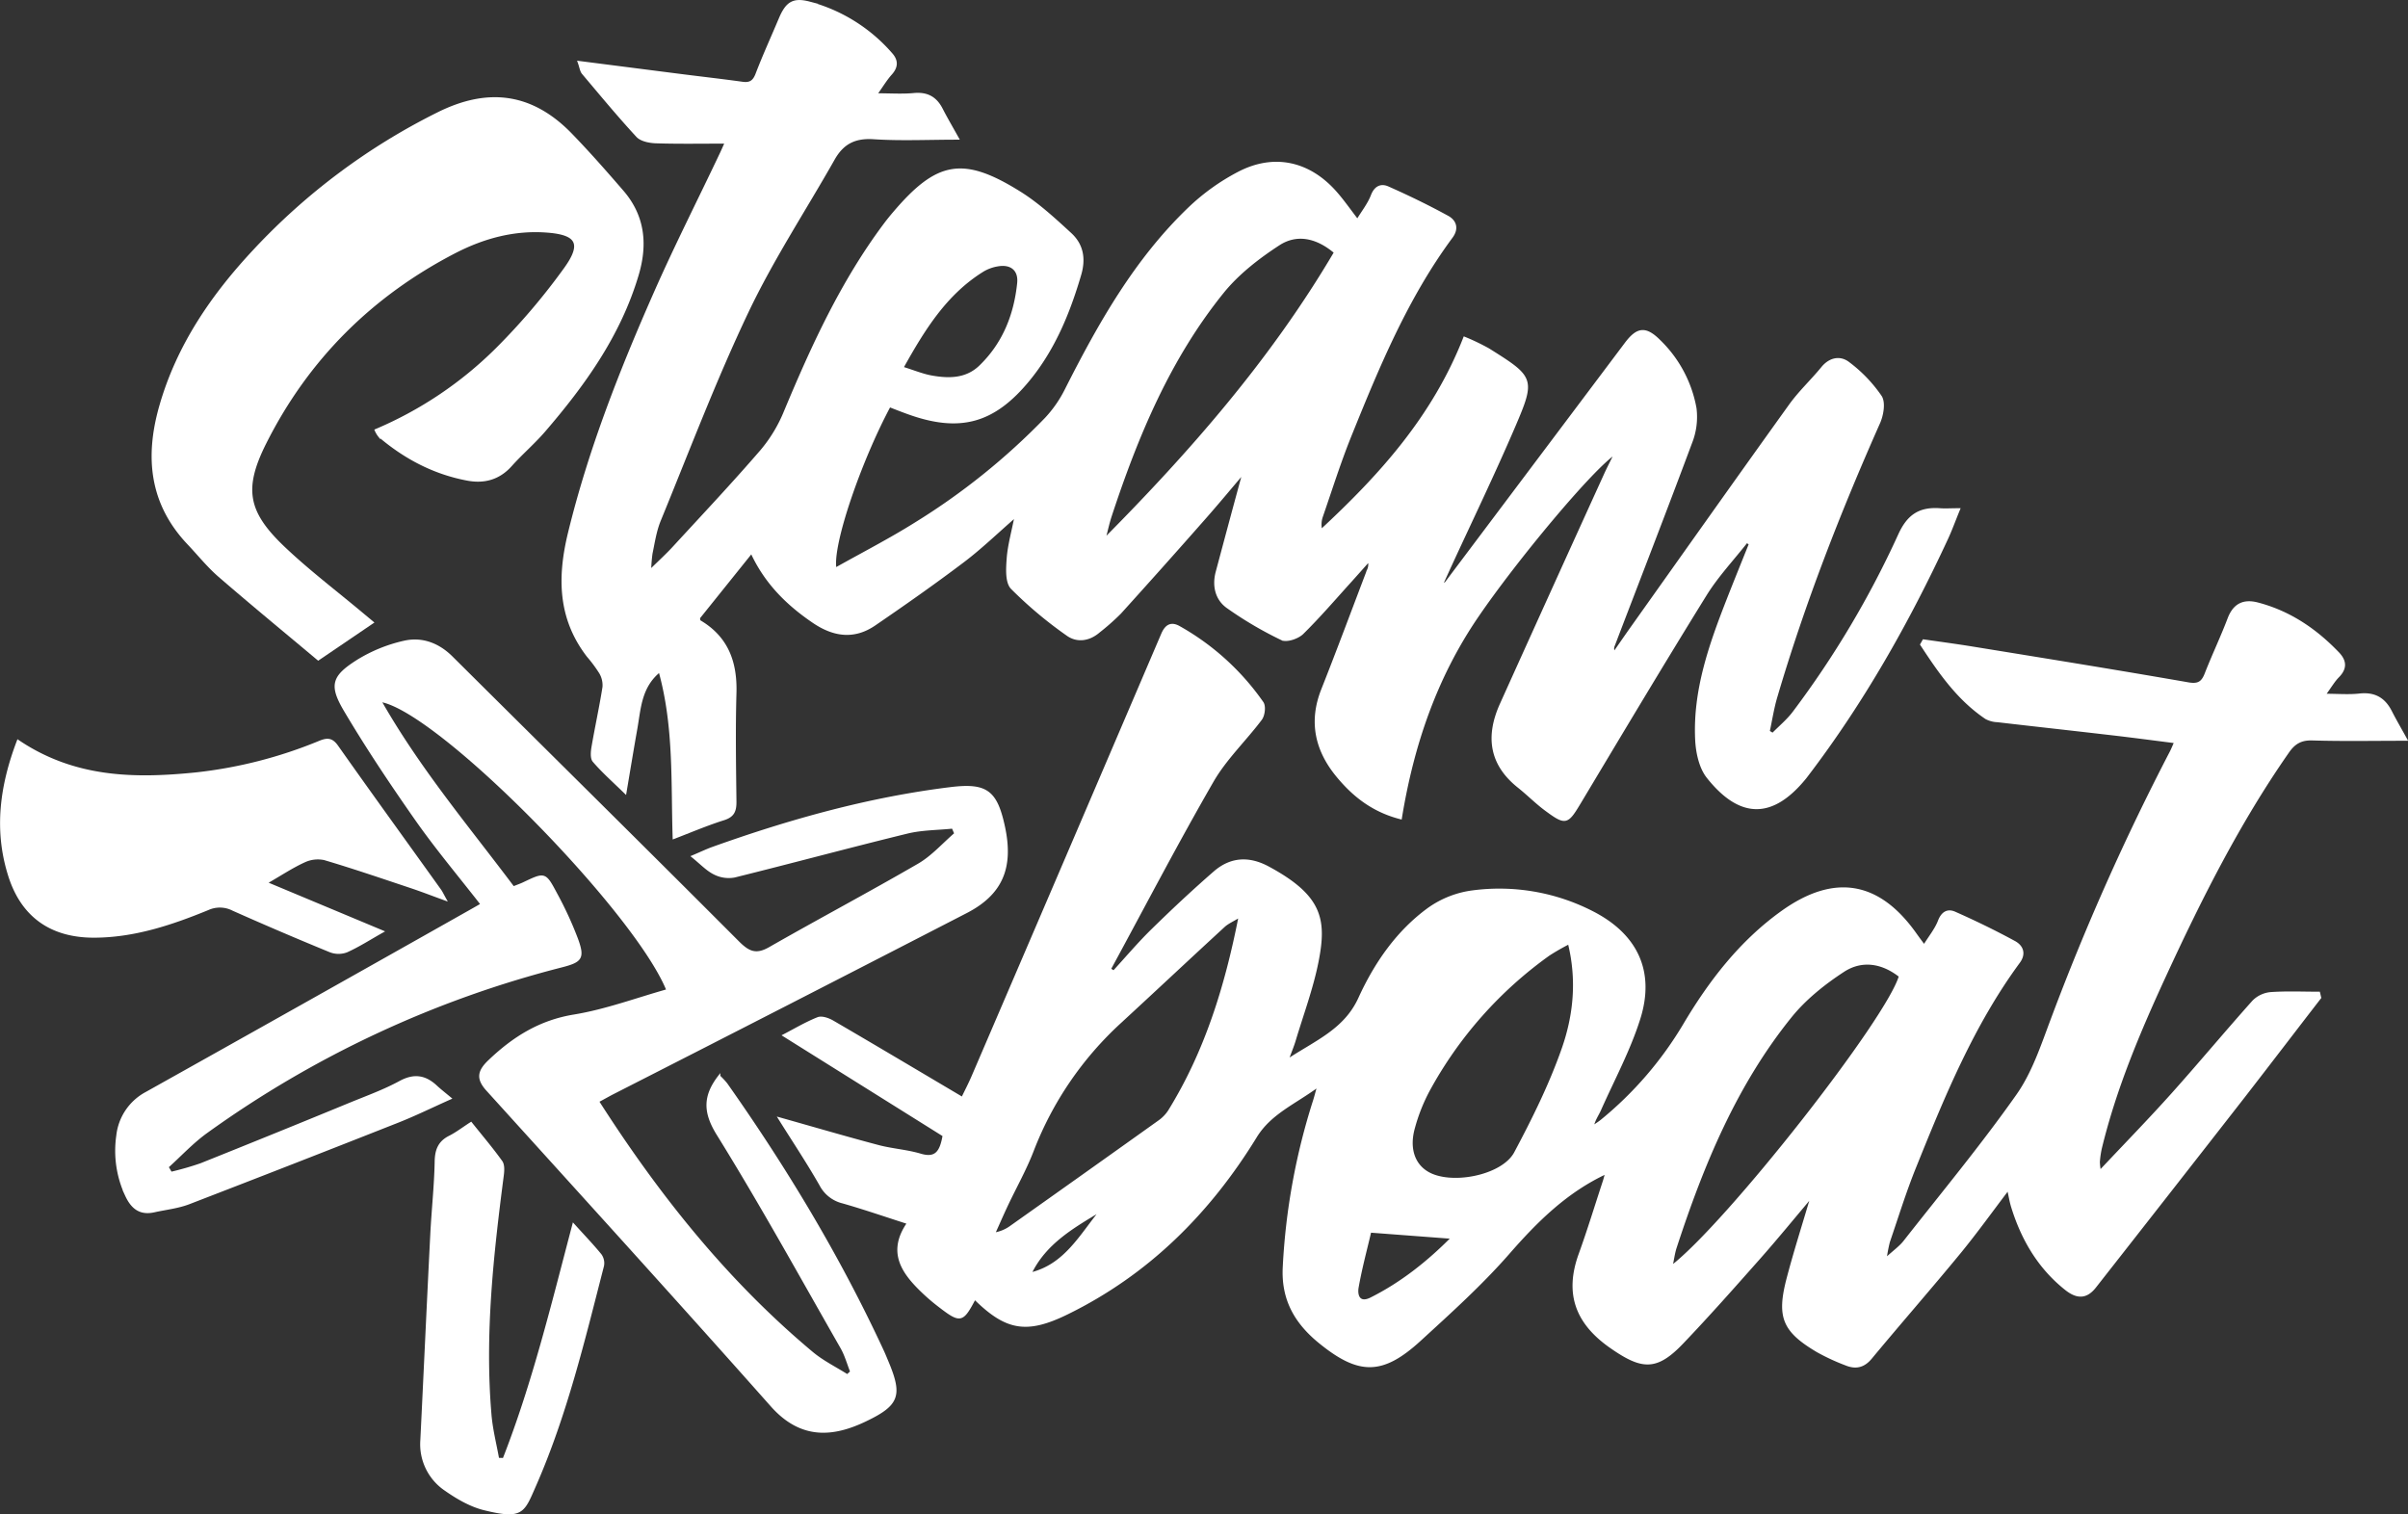 <svg id="b43ecbbd-04d8-432a-b781-a2c14dd70247" data-name="Capa 1" xmlns="http://www.w3.org/2000/svg" viewBox="0 0 806.81 507.45"><rect x="0" y="0" width="806.81" height="507.45" fill="#333333" stroke="none"/><defs><style>.fa4f5324-3ab8-470c-a287-5db570de19be{fill:#fff;stroke:#fff;stroke-miterlimit:10;stroke-width:0.75px;}</style></defs><path class="fa4f5324-3ab8-470c-a287-5db570de19be" d="M344.26,465.63c-4.26,8-4.71,8.11-12.51,2.05a63.91,63.91,0,0,1-5.27-4.59c-6.53-6.33-11.2-13.15-4.54-22.73-7.75-2.49-14.76-4.91-21.87-6.94a11.44,11.44,0,0,1-7.47-5.83c-4.24-7.44-9-14.58-13.82-22.28,11.48,3.23,22.27,6.4,33.14,9.28,4.65,1.23,9.56,1.52,14.15,2.89,5.21,1.56,6.86-1,7.8-6.45l-53.59-33.54c3.66-1.89,7.41-4.14,11.42-5.74,1.33-.53,3.56.27,5,1.11,14.36,8.37,28.64,16.88,43.42,25.63,1-2.12,2.36-4.7,3.5-7.37q31.8-74,63.47-148.06c1.33-3.12,3.13-3.83,5.69-2.37A84.3,84.3,0,0,1,440.65,266c.83,1.2.47,4.2-.5,5.51-5.26,7-11.85,13.24-16.2,20.77-11.95,20.72-23,41.94-34.43,63l1.3.86c4.28-4.66,8.38-9.52,12.9-13.95,6.77-6.63,13.7-13.12,20.84-19.34,5.42-4.73,11.49-5.14,18-1.65,17.77,9.59,19.34,17.34,16.52,31.58-1.77,8.92-5,17.56-7.62,26.3-.55,1.86-1.31,3.65-2.44,6.74,9.73-6.39,19.3-10.16,24.15-20.79,5.32-11.66,12.74-22.45,23.35-30.1A32.6,32.6,0,0,1,511,329.28a68.26,68.26,0,0,1,40.19,6.93c14.75,7.53,20.69,19.8,15.72,35.62-3.31,10.53-8.65,20.42-13.16,30.56-.8,1.79-2,3.38-2.51,5.78,1.07-.75,2.2-1.43,3.2-2.26a121.93,121.93,0,0,0,27.53-32c8.59-14.49,18.88-27.87,32.86-37.86q26.11-18.66,44.6,7.42c.86,1.21,1.74,2.39,2.93,4,1.84-3,3.9-5.47,5-8.32s2.92-3.81,5.29-2.75c6.77,3,13.48,6.26,20,9.81,2.45,1.34,3.63,3.8,1.45,6.75-15.44,21-25.21,44.88-34.85,68.8-3.29,8.15-5.89,16.58-8.74,24.91a50.79,50.79,0,0,0-1.1,5.8c2.92-2.69,5-4.12,6.43-6,12.74-16.23,25.94-32.15,37.8-49,5.32-7.57,8.32-16.91,11.65-25.71A807.25,807.25,0,0,1,745,282.58c.46-.87.81-1.79,1.52-3.37-7.86-1-15.36-2-22.87-2.85-12.23-1.43-24.46-2.76-36.69-4.19a8.83,8.83,0,0,1-3.83-1c-9.46-6.35-15.68-15.43-21.73-24.66l.76-1.35c5.46.79,10.93,1.51,16.38,2.4,24.12,3.92,48.25,7.8,72.33,12,3.41.59,4.74-.36,5.88-3.3,2.42-6.2,5.3-12.21,7.66-18.43,1.85-4.85,5.11-6.27,9.84-5,10.61,2.8,19.32,8.73,26.83,16.57,2.46,2.57,2.69,5.09,0,7.81-1.5,1.52-2.59,3.45-4.58,6.17,4.42,0,8.12.33,11.74-.07,5-.56,8.28,1.33,10.49,5.68,1.47,2.89,3.12,5.7,5.16,9.4-11.27,0-21.38.2-31.47-.11-3.85-.12-6.08,1.25-8.17,4.27C767.84,306.07,755,331.62,743,357.63c-8.64,18.73-16.66,37.72-21.52,57.88a32.72,32.72,0,0,0-.62,4.44,22.25,22.25,0,0,0,.38,3.13c8.55-9.1,16.53-17.27,24.14-25.76,9.22-10.29,18.06-20.93,27.27-31.23a9.39,9.39,0,0,1,5.84-2.74c5.36-.38,10.77-.13,16.15-.13l.39,1.63c-8.51,11-17,22.14-25.53,33.13q-24.87,31.9-49.85,63.73c-2.77,3.54-5.8,4-9.86.74-9-7.16-14.59-16.7-17.94-27.61-.53-1.74-.81-3.55-1.32-5.84-5.6,7.35-10.79,14.61-16.44,21.48-9.73,11.82-19.81,23.34-29.59,35.12-2.45,2.95-5.15,3.44-8.38,2.11a71.54,71.54,0,0,1-9.48-4.39c-11.41-6.77-13.37-11.4-10-24.32,2.36-9,5.18-17.79,8.09-27.67-6.19,7.32-11.74,14.13-17.56,20.71-8.5,9.6-17,19.22-25.85,28.48-8.67,9.07-13.44,8.68-23.72,1.56-11.6-8-15.48-17.89-10.62-31.27,2.89-8,5.35-16.09,8-24.15.34-1,.6-2.08.89-3.11-13.43,6.24-23.37,16.13-32.86,27-9.08,10.37-19.41,19.68-29.59,29-12.6,11.53-20.39,11.52-33.64.73-8-6.54-12.6-14.36-11.93-25.44a218.85,218.85,0,0,1,10.09-55.33c.4-1.22.7-2.47,1.47-5.16-8,5.91-16.09,9.11-21,17.1-15.64,25.5-36.19,46-63.32,59.25C361.57,477.3,354.77,476,344.26,465.63Zm88.79-128.07c-2.37,1.46-4.07,2.17-5.34,3.35-11.61,10.67-23.1,21.47-34.7,32.15a113.73,113.73,0,0,0-29.41,43.2c-2.39,6.17-5.68,12-8.52,18-1.51,3.2-2.92,6.45-4.38,9.68a13,13,0,0,0,5.79-2.42q24.83-17.58,49.58-35.25a12.76,12.76,0,0,0,3.38-3.53C421.62,383,428.42,361.24,433.05,337.56Zm110.31,9a77.24,77.24,0,0,0-6.74,3.86A135.37,135.37,0,0,0,496.3,396a59.63,59.63,0,0,0-4.93,12.47c-1.87,6.66-.11,12,4.21,14.77,7.62,5,25.48,1.67,29.77-6.41,6-11.26,11.71-22.79,15.92-34.78C545.15,371,546.46,359.15,543.36,346.55ZM577.68,455c18.64-14.28,72.33-82.69,76.59-97.36-6-4.73-12.83-5.77-19-1.73-6.44,4.21-12.76,9.26-17.57,15.2-18.48,22.86-29.52,49.62-38.57,77.28C578.47,450.33,578.23,452.41,577.68,455Zm-100.93-11.8c-1.34,5.78-3.08,12.17-4.23,18.66-.51,2.88.55,5.79,4.53,3.79,10.3-5.17,19.15-12.25,27.2-20.37ZM386.69,436c-9.26,5.57-18.81,10.92-23.79,21.32C374.63,454.54,379.8,444.34,386.69,436Z" transform="translate(-17.67 -30.54)"/><path class="fa4f5324-3ab8-470c-a287-5db570de19be" d="M501.84,226.21l60.55-80.57c3.9-5.19,6.68-5.5,11.33-.83a41.72,41.72,0,0,1,12,22.55,23.41,23.41,0,0,1-1.48,11.54c-8.46,22.72-17.25,45.32-25.92,68a2.41,2.41,0,0,0,.21,2.3c1.89-2.7,3.75-5.42,5.66-8.11,17.73-24.95,35.4-49.95,53.26-74.81,3.19-4.44,7.28-8.23,10.76-12.49,2.58-3.15,6-3.78,8.79-1.63a47.63,47.63,0,0,1,10.8,11.25c1.31,2,.59,6.22-.57,8.82-13.32,30-25.18,60.44-34.45,91.9-1.11,3.77-1.7,7.69-2.53,11.53l1.38.85c2.35-2.4,5-4.58,7-7.23a318.63,318.63,0,0,0,35.4-59.52c3-6.61,6.92-9,13.59-8.55,1.77.14,3.56,0,6.41,0-1.61,3.92-2.71,7-4.06,9.88-13,28-28.11,54.73-46.86,79.32-.2.27-.4.54-.61.79-10.93,13.42-21.66,13.59-32.65-.23-2.54-3.21-3.62-8.24-3.83-12.51-.81-16.5,4.59-31.77,10.49-46.86,2.46-6.28,5-12.53,7.51-18.79l-1.1-.74c-4.63,5.91-9.86,11.45-13.79,17.79-14.28,23.05-28.17,46.34-42.11,69.61-4.24,7.07-4.73,7.37-11.44,2.4-3.2-2.37-6-5.23-9.15-7.73-9.54-7.63-10.65-17-5.85-27.64q17.32-38.37,34.76-76.7c1.08-2.39,2.3-4.72,3.63-7.45-7.61,4.81-33.64,36.07-46.59,55.15C498.71,257.68,491,280.15,487,304.7c-9.35-2.38-15.86-7.57-21.28-14.16-7.08-8.6-9.26-18.15-5-28.9,5.26-13.27,10.22-26.66,15.31-40a4.49,4.49,0,0,0,.28-3.23c-2,2.24-4,4.5-6,6.72-5.37,5.92-10.57,12-16.26,17.6-1.54,1.51-5.2,2.75-6.84,2a125,125,0,0,1-18.31-10.77c-3.72-2.67-4.76-7.13-3.53-11.75,3-11.21,6-22.41,9-33.38-4.11,4.83-8.54,10.18-13.14,15.4q-14,15.91-28.27,31.68a79,79,0,0,1-7.1,6.28c-3.3,2.85-7.35,3.4-10.63,1a138.62,138.62,0,0,1-18.55-15.58c-1.89-2-1.59-6.6-1.34-9.94.33-4.43,1.59-8.78,2.64-14.19-6.27,5.45-11.66,10.69-17.62,15.19-9.67,7.31-19.61,14.28-29.62,21.13-6.82,4.67-13.58,3.81-20.39-.76-8.88-6-16.18-13.22-20.88-23.43l-17.66,22c.13.5.11,1,.31,1.1,9.23,5.43,12.23,13.75,11.93,24.08-.35,12.16-.14,24.33,0,36.49,0,3.12-.76,4.76-3.93,5.76-5.65,1.78-11.12,4.13-16.7,6.26-.6-18.47.45-37.26-4.73-55.89-6.48,5.25-6.64,12.46-7.84,19.24s-2.33,13.65-3.66,21.51c-4-3.89-7.52-7-10.61-10.59-.83-1-.61-3.17-.35-4.72,1.15-6.71,2.62-13.36,3.68-20.08a8.2,8.2,0,0,0-1.14-4.82,46.38,46.38,0,0,0-4.16-5.6c-9.7-12.61-9.87-26.42-6.25-41.26,6.81-27.91,17.28-54.48,28.83-80.64,6.91-15.66,14.68-30.94,22-46.4.55-1.15,1.05-2.32,1.7-3.76-8.08,0-15.71.14-23.32-.1-2.18-.06-5-.59-6.36-2C224.9,69.37,219,62.21,213,55.11c-.68-.8-.8-2.08-1.42-3.78l34.52,4.42c6.76.86,13.54,1.62,20.29,2.56,2.57.36,3.83-.44,4.79-2.94,2.37-6.21,5.15-12.26,7.73-18.4,2.28-5.42,4.41-7,10-5.52a55.32,55.32,0,0,1,27.43,17.18c1.95,2.2,1.91,4.34-.13,6.63-1.63,1.81-2.91,3.94-5,6.91,4.86,0,8.79.29,12.64-.08,4.41-.42,7.33,1.15,9.31,5,1.56,3.05,3.3,6,5.46,9.88-10.1,0-19.21.45-28.25-.15C304,76.4,300,78.54,297,83.83c-9.67,17.08-20.53,33.58-28.93,51.26-10.83,22.79-19.79,46.48-29.38,69.85-1.43,3.5-2,7.38-2.77,11.11a50.53,50.53,0,0,0-.45,5.75c3.2-3.15,5.61-5.33,7.8-7.71,9.92-10.79,20-21.48,29.55-32.56a49,49,0,0,0,7.87-13.07c9.18-22,19.06-43.58,33.44-62.79,1-1.33,2.05-2.63,3.13-3.89,14.49-17,23.09-18.59,42.13-6.7,6.13,3.84,11.58,8.89,16.94,13.81,3.95,3.62,4.83,8.26,3.23,13.7-3.74,12.74-8.69,24.83-17.17,35.2-11.81,14.42-23.27,17.47-40.8,11.06-2-.73-4-1.51-5.88-2.25-10,18.71-19.61,46.77-18.15,54.55,9.23-5.19,18.36-9.87,27-15.3a225.2,225.2,0,0,0,43.49-35,40.85,40.85,0,0,0,6.77-9.74C386,139,398.09,117.57,416.16,100.27a72.55,72.55,0,0,1,16.56-11.85c11.87-6.16,23.58-3.49,32.45,6.54,2.52,2.85,4.69,6,7.31,9.39,1.77-2.92,3.78-5.43,4.88-8.3s3.05-3.72,5.37-2.68c6.77,3,13.49,6.26,20,9.83,2.46,1.34,3.48,3.83,1.31,6.77-15,20.28-24.55,43.36-33.9,66.5-3.61,8.92-6.49,18.13-9.64,27.23a8.22,8.22,0,0,0-.18,4.58c19.7-18.3,37.54-37.87,48-64.54a73.06,73.06,0,0,1,8.11,3.89c15,9.42,15.42,9.81,8.56,25.81s-14.49,31.76-21.78,47.61L501,225.9ZM465,115.11c-6.09-5.18-12.8-6.64-18.87-2.69-6.85,4.46-13.64,9.72-18.73,16-17.91,22.16-28.74,48.07-37.57,74.88-.86,2.62-1.43,5.32-2.14,8C416.81,181.93,443.78,151.12,465,115.11ZM320,153.77c4,1.24,6.91,2.48,10,3,5.71,1,11.45.94,16-3.4,7.91-7.6,11.74-17.23,12.85-27.95.46-4.46-2.37-6.78-6.86-6a14.07,14.07,0,0,0-5.11,1.88C334.55,129,327.24,140.77,320,153.77Z" transform="translate(-17.67 -30.54)"/><path class="fa4f5324-3ab8-470c-a287-5db570de19be" d="M218,399.58c20.3,31.73,43.2,60.38,71.71,84.23,3.58,3,7.89,5.1,11.86,7.62l1.34-1.22c-1.06-2.66-1.82-5.49-3.23-8-13.69-23.95-27-48.14-41.54-71.58-4.56-7.36-4.63-12.76.5-19.42a24.93,24.93,0,0,1,2.41,2.59c20,28.37,37.83,58,52.41,89.48.56,1.21,1.05,2.45,1.57,3.67,4.66,11.17,3.68,14.25-7.37,19.54-10.55,5.06-21.37,6.43-31.45-4.94-31.49-35.5-63.43-70.6-95.28-105.78-3.38-3.74-3-6.24.67-9.73,8.15-7.77,16.94-13.3,28.46-15.18,10.59-1.74,20.83-5.57,31.27-8.5-10.76-26.67-76.93-94-96.28-97,13,22.87,29.34,42.2,44.62,62.56,1.46-.6,2.67-1,3.82-1.58,6.65-3.14,6.81-3.23,10.41,3.54A121.89,121.89,0,0,1,211,345.29c2.27,6.27,1.37,7.34-5,9A352.81,352.81,0,0,0,86.88,409.88c-4.73,3.4-8.75,7.77-13.1,11.69l1.17,2a99.55,99.55,0,0,0,10-2.87q25.2-10.08,50.28-20.42c5.54-2.26,11.21-4.32,16.44-7.16,4.7-2.56,8.41-2,12.12,1.46,1.32,1.22,2.74,2.33,4.75,4-6.2,2.77-11.77,5.51-17.53,7.79q-35,13.83-70.07,27.35c-3.68,1.41-7.75,1.82-11.64,2.69-4.74,1.05-7.43-1.18-9.35-5.34a35.27,35.27,0,0,1-2.94-20,18.48,18.48,0,0,1,9.69-14.3q54-30.21,107.84-60.61c1.43-.8,2.85-1.62,4.53-2.58-7.39-9.5-15-18.54-21.77-28.16-8.41-12-16.55-24.16-24-36.73-5.09-8.59-4.18-11.43,4.28-16.78a50.91,50.91,0,0,1,15.48-6.29c5.92-1.36,11.44.68,15.94,5.15,32,31.82,64.13,63.53,96,95.48,3.49,3.49,6,4.59,10.54,2,16.57-9.48,33.45-18.43,49.95-28,4.57-2.65,8.23-6.87,12.3-10.37l-.89-2.06c-5.11.53-10.36.48-15.3,1.69-19.34,4.72-38.56,9.93-57.88,14.71a10.58,10.58,0,0,1-6.71-1c-2.46-1.22-4.44-3.38-7.3-5.69,2.71-1.14,4.72-2.11,6.8-2.86,25.88-9.26,52.24-16.63,79.6-20,12-1.47,15.33.92,17.91,12.92,2.94,13.67-.74,22.46-12.63,28.59q-59.41,30.64-119,61Z" transform="translate(-17.67 -30.54)"/><path class="fa4f5324-3ab8-470c-a287-5db570de19be" d="M143.57,174.69a128.36,128.36,0,0,0,40.48-27.18,218.23,218.23,0,0,0,22.89-26.89c6.2-8.57,4.1-11.83-6.35-12.54-10.78-.74-20.85,2-30.3,6.84-28.09,14.47-49.53,35.77-63.73,64-7.73,15.37-6.27,23.28,6.29,35.19,8.31,7.88,17.5,14.84,26.3,22.21l3.35,2.79-18.2,12.36c-10.61-8.9-22-18.27-33.15-27.91-3.75-3.25-6.91-7.2-10.34-10.83-12.69-13.37-14.28-28.95-9.43-46,5.81-20.4,17.41-37.27,31.68-52.49a214.79,214.79,0,0,1,61.33-45.7c16.85-8.41,31.45-6.45,44.48,6.89,6,6.18,11.73,12.7,17.38,19.24,7.19,8.32,8.09,17.83,5,28.11-6,20.11-17.88,36.66-31.32,52.26-3.47,4-7.57,7.51-11.12,11.48-4,4.45-8.9,5.74-14.45,4.72-11.22-2.08-21-7.24-29.63-14.59A8.61,8.61,0,0,1,143.57,174.69Z" transform="translate(-17.67 -30.54)"/><path class="fa4f5324-3ab8-470c-a287-5db570de19be" d="M23.7,278.82c18.78,12.69,38.89,13,59.33,10.95a151.26,151.26,0,0,0,41.85-10.69c2.53-1,4-.94,5.76,1.55,11.39,16.15,23,32.16,34.51,48.23.45.63.77,1.35,1.74,3.09-4.53-1.65-8-3-11.57-4.19-9.61-3.21-19.2-6.49-28.91-9.37a10.69,10.69,0,0,0-6.83.79c-4.06,1.86-7.82,4.37-12.73,7.2l39,16.3c-4.29,2.41-8,4.82-12.06,6.64a7.73,7.73,0,0,1-5.52-.06q-16.35-6.7-32.51-13.9a9.67,9.67,0,0,0-8.43-.21c-12.19,5-24.64,9.16-38,9.22-14.54.07-24.42-6.86-28.67-20.82C16,308.49,18,293.76,23.7,278.82Z" transform="translate(-17.67 -30.54)"/><path class="fa4f5324-3ab8-470c-a287-5db570de19be" d="M186.45,519.46c9.89-25.24,16.24-51.59,23.36-78.55,3.42,3.78,6.38,6.86,9.08,10.16a4.72,4.72,0,0,1,.78,3.63c-6.41,24.92-12.39,50-22.78,73.66-3.91,8.91-4.21,11-17,7.86-4.53-1.13-8.93-3.67-12.81-6.38a18.4,18.4,0,0,1-8.2-16.74c1.13-23,2.17-45.92,3.33-68.88.41-8.15,1.32-16.28,1.47-24.43.07-3.93,1.12-6.57,4.67-8.35,2.35-1.19,4.47-2.83,7.13-4.55,3.46,4.34,7,8.49,10.16,12.9.79,1.11.65,3.12.45,4.65-3.45,26.61-6.41,53.26-4.12,80.16.42,5,1.69,9.87,2.57,14.81Z" transform="translate(-17.67 -30.54)"/></svg>